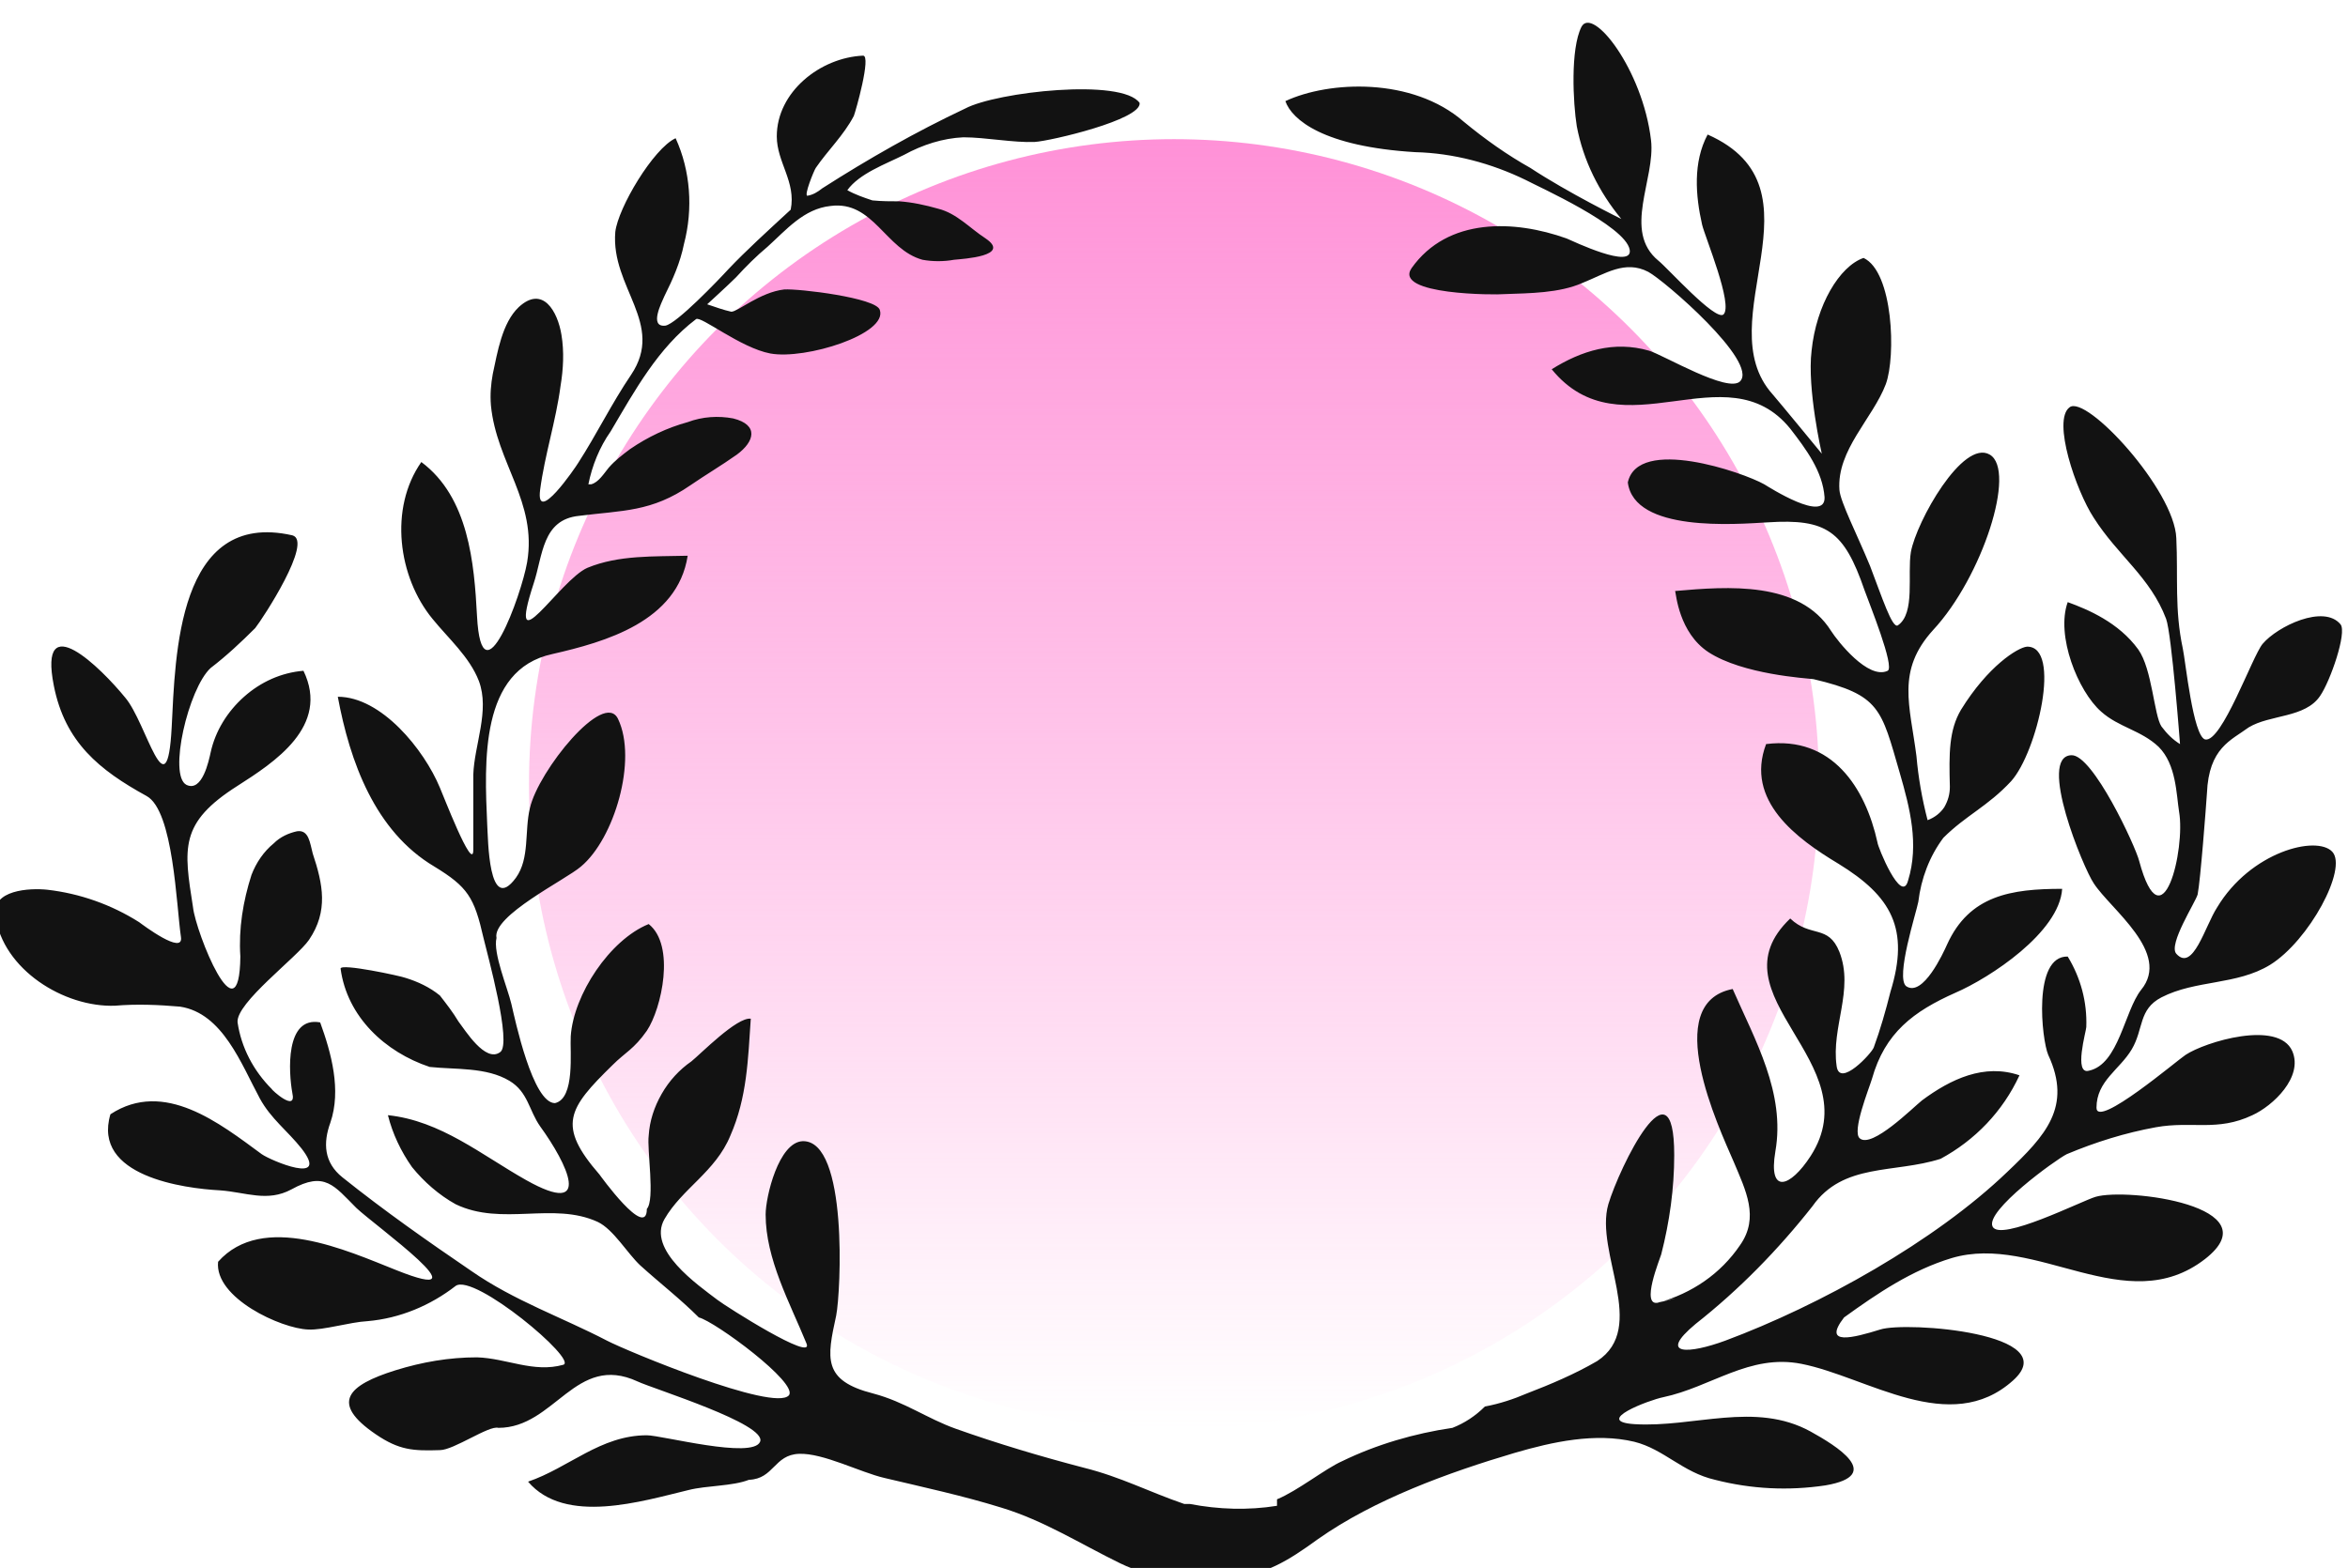 <?xml version="1.0" encoding="utf-8"?>
<!-- Generator: Adobe Illustrator 26.2.1, SVG Export Plug-In . SVG Version: 6.00 Build 0)  -->
<svg version="1.1" id="图层_1" xmlns="http://www.w3.org/2000/svg" xmlns:xlink="http://www.w3.org/1999/xlink" x="0px" y="0px"
	 viewBox="0 0 253 169" style="enable-background:new 0 0 253 169;" xml:space="preserve">
<style type="text/css">
	.st0{fill:url(#SVGID_1_);}
	.st1{fill:#121212;}
</style>
<linearGradient id="SVGID_1_" gradientUnits="userSpaceOnUse" x1="126.5" y1="154.89" x2="126.5" y2="15.89" gradientTransform="matrix(1 0 0 -1 0 169.89)">
	<stop  offset="0" style="stop-color:#FF91D7"/>
	<stop  offset="1" style="stop-color:#FF91D7;stop-opacity:0"/>
</linearGradient>
<circle class="st0" cx="126.5" cy="84.5" r="69.5"/>
<path class="st1" d="M238.9,97.8c-1.3,2-2.6,7-4.4,5c-0.9-1,2.1-5.6,2.3-6.4c0.3-1.5,0.9-9.4,1-10.9c0.2-4.9,2.6-5.7,4.5-7.1
	c2.3-1.4,6.1-1,7.7-3.4c1.1-1.6,2.9-6.8,2.2-7.7c-1.8-2.2-6.8,0.2-8.4,2.1c-1.1,1.3-4.4,10.7-6.2,10.3c-1.3-0.4-2.1-8.4-2.4-9.8
	c-0.9-4.2-0.5-7.7-0.7-11.9c-0.2-5.2-9.7-15.5-11.5-14.1c-1.9,1.4,0.7,9,2.6,11.9c2.6,4.1,6.1,6.4,7.8,10.9
	c0.6,1.6,1.5,13.5,1.5,13.5c-0.8-0.5-1.4-1.1-2-1.9c-0.8-1.2-1-6.2-2.5-8.3c-2.1-2.9-5.4-4.3-7.6-5.1c-1.3,3.6,1.1,9.6,3.6,11.8
	c1.9,1.7,4.3,2,6.2,3.8c1.9,1.9,1.9,5.1,2.2,7c0.7,4-1.8,14.6-4.3,5.3c-0.4-1.6-5-11.5-7.3-11.4c-3.7,0.1,1.3,12.2,2.4,13.8
	c1.8,2.8,8.4,7.5,5.1,11.5c-1.8,2.3-2.4,8-5.6,8.7c-1.7,0.5-0.3-4.3-0.3-4.7c0.1-2.7-0.6-5.3-2-7.6c-3.8-0.1-2.8,9-2.1,10.6
	c2.6,5.6-0.3,8.7-4.4,12.6c-7.8,7.5-20.2,14.4-30.4,18.2c-3.8,1.4-7.4,1.7-3.2-1.8c4.7-3.7,8.9-8,12.6-12.7
	c3.3-4.7,8.8-3.5,13.8-5.1c3.7-2,6.7-5.1,8.5-9c-3.8-1.3-7.4,0.4-10.5,2.7c-1,0.8-5.4,5.2-6.7,4.1c-0.9-0.7,1-5.4,1.3-6.4
	c1.4-5,4.5-7.3,9-9.3c3.7-1.6,11.2-6.5,11.5-11.2c-5.5,0-10,0.7-12.4,6c-0.4,0.9-2.6,5.7-4.4,4.5c-1.2-0.9,1.1-8,1.3-9.1
	c0.3-2.5,1.2-4.9,2.7-6.9c2.4-2.4,4.8-3.4,7.3-6.1c2.8-3.1,5.5-14.6,1.7-14.5c-1,0.1-4.2,2.1-7.1,6.8c-1.3,2.2-1.3,4.7-1.2,8.3
	c0,0.8-0.2,1.5-0.6,2.2c-0.4,0.6-1,1.1-1.8,1.4c-0.6-2.3-1-4.6-1.2-6.9c-0.7-5.5-2.2-9.2,1.8-13.6c5.3-5.7,9-17.2,6.1-18.9
	c-2.9-1.7-7.9,7.2-8.5,10.5c-0.4,2.4,0.5,6.6-1.4,7.9c-0.6,0.4-1.7-3-3-6.4c-1.4-3.4-3.2-6.9-3.3-8.2c-0.3-4.3,3.6-7.7,5-11.4
	c1.1-3,0.8-12.1-2.4-13.6c-2.6,0.9-5.1,5.1-5.6,10c-0.5,4.1,1.1,11.1,1.1,11.1s-4.6-5.6-5.3-6.4c-7.1-7.9,6.1-22.2-7-28
	c-1.6,3-1.3,6.6-0.6,9.7c0.3,1.3,3.4,8.7,2.3,9.7c-0.9,0.7-6-5-7-5.8c-3.9-3.2-0.3-8.8-0.8-13c-0.9-7.6-6.3-14.5-7.5-12.2
	c-1.2,2.4-0.9,8.2-0.5,10.7c0.7,3.7,2.4,7.1,4.8,10c0,0-5.7-2.8-9.8-5.5c-2.5-1.4-4.9-3.1-7.2-5c-5.5-4.8-14.5-4.4-19.2-2.2
	c0.7,2,4.1,4.9,14,5.5c4.1,0.1,8.2,1.2,11.9,3c1.3,0.7,10.7,4.9,11.2,7.5c0.4,2.2-6.1-0.9-6.8-1.2c-5.6-2-12.8-2.3-16.7,3.2
	c-2,2.9,9.1,2.9,10,2.8c2.7-0.1,5.9-0.1,8.4-1.2c2.5-1,4.6-2.5,7.1-1.2c1.7,0.9,11.9,9.7,9.9,11.8c-1.3,1.3-8.2-2.8-9.8-3.3
	c-3.8-1.1-7.3,0-10.5,2c7.5,9.2,18.8-2.1,25.7,6.4c1.7,2.2,3.5,4.6,3.7,7.4c0.1,2.8-6-1.1-6.5-1.4c-2.3-1.3-13.6-5.2-14.7-0.2
	c0.7,5.4,11.6,4.5,15.1,4.3c6.3-0.4,8.2,0.9,10.4,7.3c0.5,1.4,3.3,8.3,2.5,8.7c-2.1,1-5.4-3.2-6.1-4.3c-3.4-5.4-11.1-4.8-16.8-4.3
	c0.1,0.3,0.4,4.5,3.6,6.6c3.7,2.4,10.5,2.8,11.3,2.9c7.2,1.7,7.3,3.2,9.3,10.1c1.1,3.8,2.1,7.7,0.9,11.6c-0.7,2.7-3.3-3.7-3.3-4.1
	c-1.3-5.9-4.9-11.5-12-10.6c-2.3,6.1,3.3,10.2,7.8,12.9c5.7,3.5,7.7,7,5.6,13.8c-0.5,2-1.1,4.1-1.8,6c-0.2,0.6-3.7,4.4-4,2
	c-0.6-4.2,1.9-8.2,0.3-12.3c-1.2-3-3.1-1.5-5.3-3.6c-8.7,8.3,8.7,15.5,2.2,25.6c-2.2,3.4-4.6,4.2-3.8-0.5c1.1-6.3-2.2-12-4.6-17.5
	c-7.8,1.5-1.5,14.9,0.1,18.6c1.3,3.1,2.8,6,0.7,9c-2.1,3.1-5.2,5.2-8.8,6.2c-0.3,0,4.1-1,0,0c-2,0.5,0.2-4.8,0.3-5.2
	c0.9-3.5,1.4-7.1,1.4-10.7c0-10.8-5.9,1.3-7.1,5.3c-1.5,5.2,4.3,13.3-1.2,16.9c-2.4,1.4-5,2.5-7.6,3.5c-1.4,0.6-2.9,1.1-4.5,1.4
	c-1,1-2.2,1.8-3.5,2.3c-4.1,0.6-8.2,1.8-11.9,3.6c-1.8,0.8-4.8,3.2-7,4.1v0.7c-3.1,0.5-6.3,0.4-9.4-0.2h-0.6
	c-3.8-1.3-6.8-2.9-10.8-3.9c-4.6-1.2-9.3-2.6-13.8-4.2c-3.1-1.1-5.5-2.9-8.9-3.8c-5.5-1.4-5-3.8-4-8.4c0.5-2.5,1.3-18.9-3.6-18.8
	c-2.6,0.1-4,6-4,7.9c0,4.8,2.6,9.5,4.4,13.9c0.9,2.1-8.7-4-9.6-4.7c-2.1-1.6-7.6-5.4-5.7-8.7c1.9-3.3,5.5-5.1,7.1-9
	c1.8-4.1,1.9-8.2,2.2-12.6c-1.5-0.2-5.4,3.8-6.4,4.6c-1.3,0.9-2.4,2.1-3.2,3.5c-0.8,1.4-1.3,2.9-1.4,4.5c-0.2,1.5,0.7,6.9-0.2,7.9
	c0,3.4-5.1-3.7-5.1-3.7c-4.6-5.3-3.4-7.1,1.4-11.8c1.4-1.4,2.3-1.7,3.7-3.7c1.6-2.4,3.1-9.2,0.2-11.5c-4.2,1.7-8.1,7.6-8.4,12.1
	c-0.1,1.6,0.5,6.7-1.7,7.2c-2.4,0-4.3-9-4.7-10.7c-0.4-1.7-2-5.5-1.6-7.1c-0.5-2.4,7.5-6.3,9.1-7.7c3.6-3,6.1-11.5,4-15.9
	c-1.5-3.2-8.6,5.6-9.5,9.6c-0.6,2.5,0,5.4-1.5,7.5c-3,4.1-3-4.3-3.1-5.7c-0.3-6.8-0.8-16.7,7-18.4c5.7-1.3,13.5-3.5,14.6-10.6
	c-3.6,0.1-7.4-0.1-10.8,1.3c-3,1.3-8.8,10.9-5.8,1.7c1-3,0.9-6.9,4.9-7.3c4.7-0.6,7.8-0.4,12-3.3c1.6-1.1,3.3-2.1,5-3.3
	c1.9-1.4,2.4-3.2-0.4-3.9c-1.6-0.3-3.3-0.2-4.9,0.4c-2.2,0.6-4.3,1.6-6.2,2.9c-0.8,0.6-1.6,1.2-2.3,2c-0.5,0.6-1.1,1.6-1.9,1.8h-0.3
	c0.4-2,1.2-4,2.4-5.7c2.6-4.4,5.1-9,9.2-12.1c0.5-0.4,4.8,3.1,8,3.7c3.8,0.7,12.7-2.1,11.8-4.7c-0.4-1.3-8.7-2.3-10.3-2.2
	c-2.6,0.3-5,2.4-5.7,2.4c-0.9-0.2-1.7-0.5-2.6-0.8c0,0,2.3-2.1,3.1-2.9c1.1-1.2,2.2-2.3,3.4-3.3c2-1.8,3.9-4.1,6.8-4.4
	c4.6-0.6,5.9,4.7,9.9,5.8c1.1,0.2,2.3,0.2,3.4,0c1-0.1,6.2-0.4,3.4-2.3c-1.7-1.1-3.1-2.7-5.1-3.2c-1.4-0.4-2.8-0.7-4.2-0.8
	c-0.9,0-1.9,0-2.9-0.1c-0.9-0.3-1.8-0.6-2.7-1.1c1.3-1.8,4.1-2.8,6.1-3.8c2-1.1,4.2-1.8,6.4-1.9c2.4,0,5.4,0.6,7.7,0.5
	c1.7-0.1,11.5-2.4,11.3-4.2c-1.9-2.7-15.4-1.2-18.8,0.6c-5.3,2.5-10.4,5.4-15.4,8.6c-0.5,0.4-1,0.7-1.6,0.8c-0.4,0,0.7-2.7,0.9-3
	c1.3-1.9,3-3.5,4.1-5.6c0.2-0.5,1.9-6.5,1-6.5c-4.6,0.2-9.3,3.9-9.3,8.7c0,2.8,2.1,4.9,1.5,7.9c-2.6,2.4-4.8,4.4-6.7,6.4
	c-1.1,1.2-5.6,5.9-6.8,6.1c-1.8,0.2-0.4-2.5-0.1-3.2c0.9-1.8,1.7-3.6,2.1-5.6c1-3.8,0.7-7.9-0.9-11.4c-2.4,1.1-6.2,7.5-6.5,10.1
	c-0.5,6,5.4,9.9,1.7,15.4c-2.1,3.1-3.7,6.4-5.7,9.5c-0.3,0.5-4.6,6.8-4.1,2.9c0.5-3.8,1.7-7.4,2.2-11.2c0.3-1.8,0.4-3.7,0.1-5.5
	c-0.4-2.5-2-5.4-4.6-3c-1.8,1.7-2.3,4.9-2.8,7.2c-0.2,1.1-0.3,2.2-0.2,3.4c0.6,6.2,5,10.4,3.9,16.9c-0.6,3.5-4.9,15.4-5.4,5.8
	c-0.3-5.7-0.9-12.8-6-16.6c-3.5,5-2.5,12.4,1.2,16.9c1.7,2.1,4,4.1,5,6.7c1.2,3.2-0.5,6.9-0.6,10.1c0,2.8,0,4.7,0,8.1
	c0,2.6-3.4-6.3-3.6-6.7c-1.7-4.1-6.3-9.8-11-9.8c1.3,7,4,14.5,10.4,18.3c3.6,2.2,4.3,3.3,5.3,7.7c0.4,1.7,3.1,11.4,1.8,12.3
	c-1.6,1.2-3.8-2.4-4.5-3.3c-0.6-1-1.3-1.9-2-2.8c-1.1-0.9-2.4-1.5-3.7-1.9c-0.5-0.2-7-1.6-7-1c0.7,5.2,4.8,9,9.6,10.6
	c2.8,0.3,6.1,0,8.6,1.5c2,1.2,2.1,3.2,3.3,4.9c2.9,4,5.8,9.9-1.5,5.8c-4.8-2.7-9.2-6.4-14.9-7c0.5,2,1.4,3.9,2.6,5.6
	c1.3,1.6,2.9,3,4.7,4c5,2.4,10.5-0.3,15.3,1.9c1.7,0.8,3.2,3.4,4.6,4.7c2.1,1.9,4.3,3.6,6.3,5.6c1.7,0.4,10.8,7.1,9.7,8.4
	c-1.6,1.8-17.5-4.8-19.6-5.9c-4.8-2.5-10-4.3-14.6-7.5c-4.7-3.2-9.4-6.5-13.9-10.1c-2-1.6-2.1-3.7-1.3-5.9c1.2-3.5,0.1-7.5-1.1-10.8
	c-3.8-0.7-3.4,5.4-3,7.6c0.5,2.2-2.3-0.4-2.2-0.4c-2-2-3.3-4.5-3.7-7.2c-0.2-2.1,6.4-7,7.7-8.9c2.1-3.1,1.5-6,0.4-9.3
	c-0.3-1.1-0.4-2.6-1.7-2.4c-0.9,0.2-1.8,0.6-2.5,1.3c-1.1,0.9-1.9,2.1-2.4,3.4c-0.9,2.8-1.4,5.8-1.2,8.8c-0.1,9.2-4.8-2.6-5.1-5.3
	c-1-6.4-1.5-9.1,4.8-13.1c3.9-2.5,10-6.4,7.1-12.4c-2.4,0.2-4.6,1.2-6.4,2.8c-1.8,1.6-3.1,3.7-3.6,6c-0.2,0.9-0.9,4.3-2.6,3.5
	c-2-1,0.2-10.4,2.6-12.6c1.7-1.3,3.3-2.8,4.8-4.3c0.8-1,6.3-9.4,4-10c-12.4-2.8-12.6,13-13,20.7c-0.5,9.4-2.7-0.5-5-3.2
	c-2.6-3.2-9.4-9.9-7.7-1.3c1.2,6.1,4.9,9.1,10,11.9c2.9,1.6,3.2,11.8,3.7,15.2c0.3,2-4.1-1.3-4.5-1.6c-3-1.9-6.4-3.1-9.9-3.5
	c-1.9-0.2-6,0-5.6,2.8c0.8,5.8,7.4,9.9,12.9,9.7c2.3-0.2,4.7-0.1,7,0.1c4.6,0.7,6.6,6.2,8.6,9.9c1.2,2.2,3,3.5,4.5,5.4
	c3.1,4-3.3,1.3-4.3,0.6c-4.5-3.3-10.5-8.1-16.3-4.3c-2,6.7,8,8,11.8,8.2c2.8,0.2,5.1,1.3,7.7-0.1c3.6-2,4.6-0.4,7,2
	c2,1.9,14.3,10.7,4.3,6.7c-5.3-2.1-14.4-6.3-19.2-0.9c-0.4,3.9,6.8,7.2,9.7,7.3c1.6,0.1,4.5-0.8,6.4-0.9c3.5-0.3,6.8-1.7,9.5-3.8
	c2-1.4,13.2,8,11.6,8.5c-3.2,0.9-6.1-0.7-9.3-0.8c-3,0-5.9,0.5-8.8,1.4c-5.1,1.6-7.1,3.5-2.1,6.9c2.5,1.7,4,1.8,6.9,1.7
	c1.5,0,5.3-2.7,6.3-2.4c6.1,0,8.3-8.1,15-5c1.7,0.8,14,4.6,13.2,6.5c-0.8,1.9-10.6-0.7-12.2-0.7c-5,0-8.4,3.5-12.8,5
	c4,4.7,12.3,2.1,17.3,0.9c2-0.5,4.7-0.4,6.5-1.1c2.7-0.1,2.7-2.7,5.4-2.8c2.6-0.1,6.6,2,9.2,2.6c4.2,1,8.4,1.9,12.6,3.2
	c4.6,1.4,8.5,3.9,12.8,6c3.5,1.7,7.7,2.1,11.6,1.7c4.1-0.5,6.4-1.9,9.7-4.3c6.1-4.3,14.1-7.2,21.2-9.3c4.1-1.2,8.7-2.2,12.9-1.2
	c3.2,0.8,5.2,3.3,8.7,4.1c3.9,1,7.9,1.2,11.9,0.6c6.4-1.1,1.1-4.3-1.6-5.8c-6-3.3-12.6-0.4-19-0.8c-4.5-0.3,1.6-2.6,3.1-2.9
	c5.2-1.1,9.3-4.7,14.9-3.6c7.1,1.4,16,7.9,22.8,1.8c5.7-5.1-11.5-6.4-14.3-5.5c-2.9,0.9-6.3,1.8-3.9-1.3c3.6-2.6,7.3-5.1,11.6-6.4
	c9.1-2.7,18.8,6.7,27.3,0.1c7.3-5.7-8.4-7.7-11.8-6.7c-1.4,0.4-10.3,4.9-11.1,3.2s6.8-7.2,8-7.8c3.1-1.3,6.3-2.3,9.6-2.9
	c3.9-0.7,6.6,0.5,10.4-1.3c2.2-1,5.5-4.1,4.3-6.9c-1.5-3.4-9.4-1-11.5,0.4c-0.8,0.5-9.6,8-9.6,5.7c0-2.9,2.5-4.1,3.8-6.3
	c1.3-2.2,0.7-4.3,3.2-5.6c3.7-1.9,8.1-1.3,11.7-3.5c4.2-2.6,8.4-10.4,6.7-12.2S242.5,91.8,238.9,97.8z"/>
</svg>
